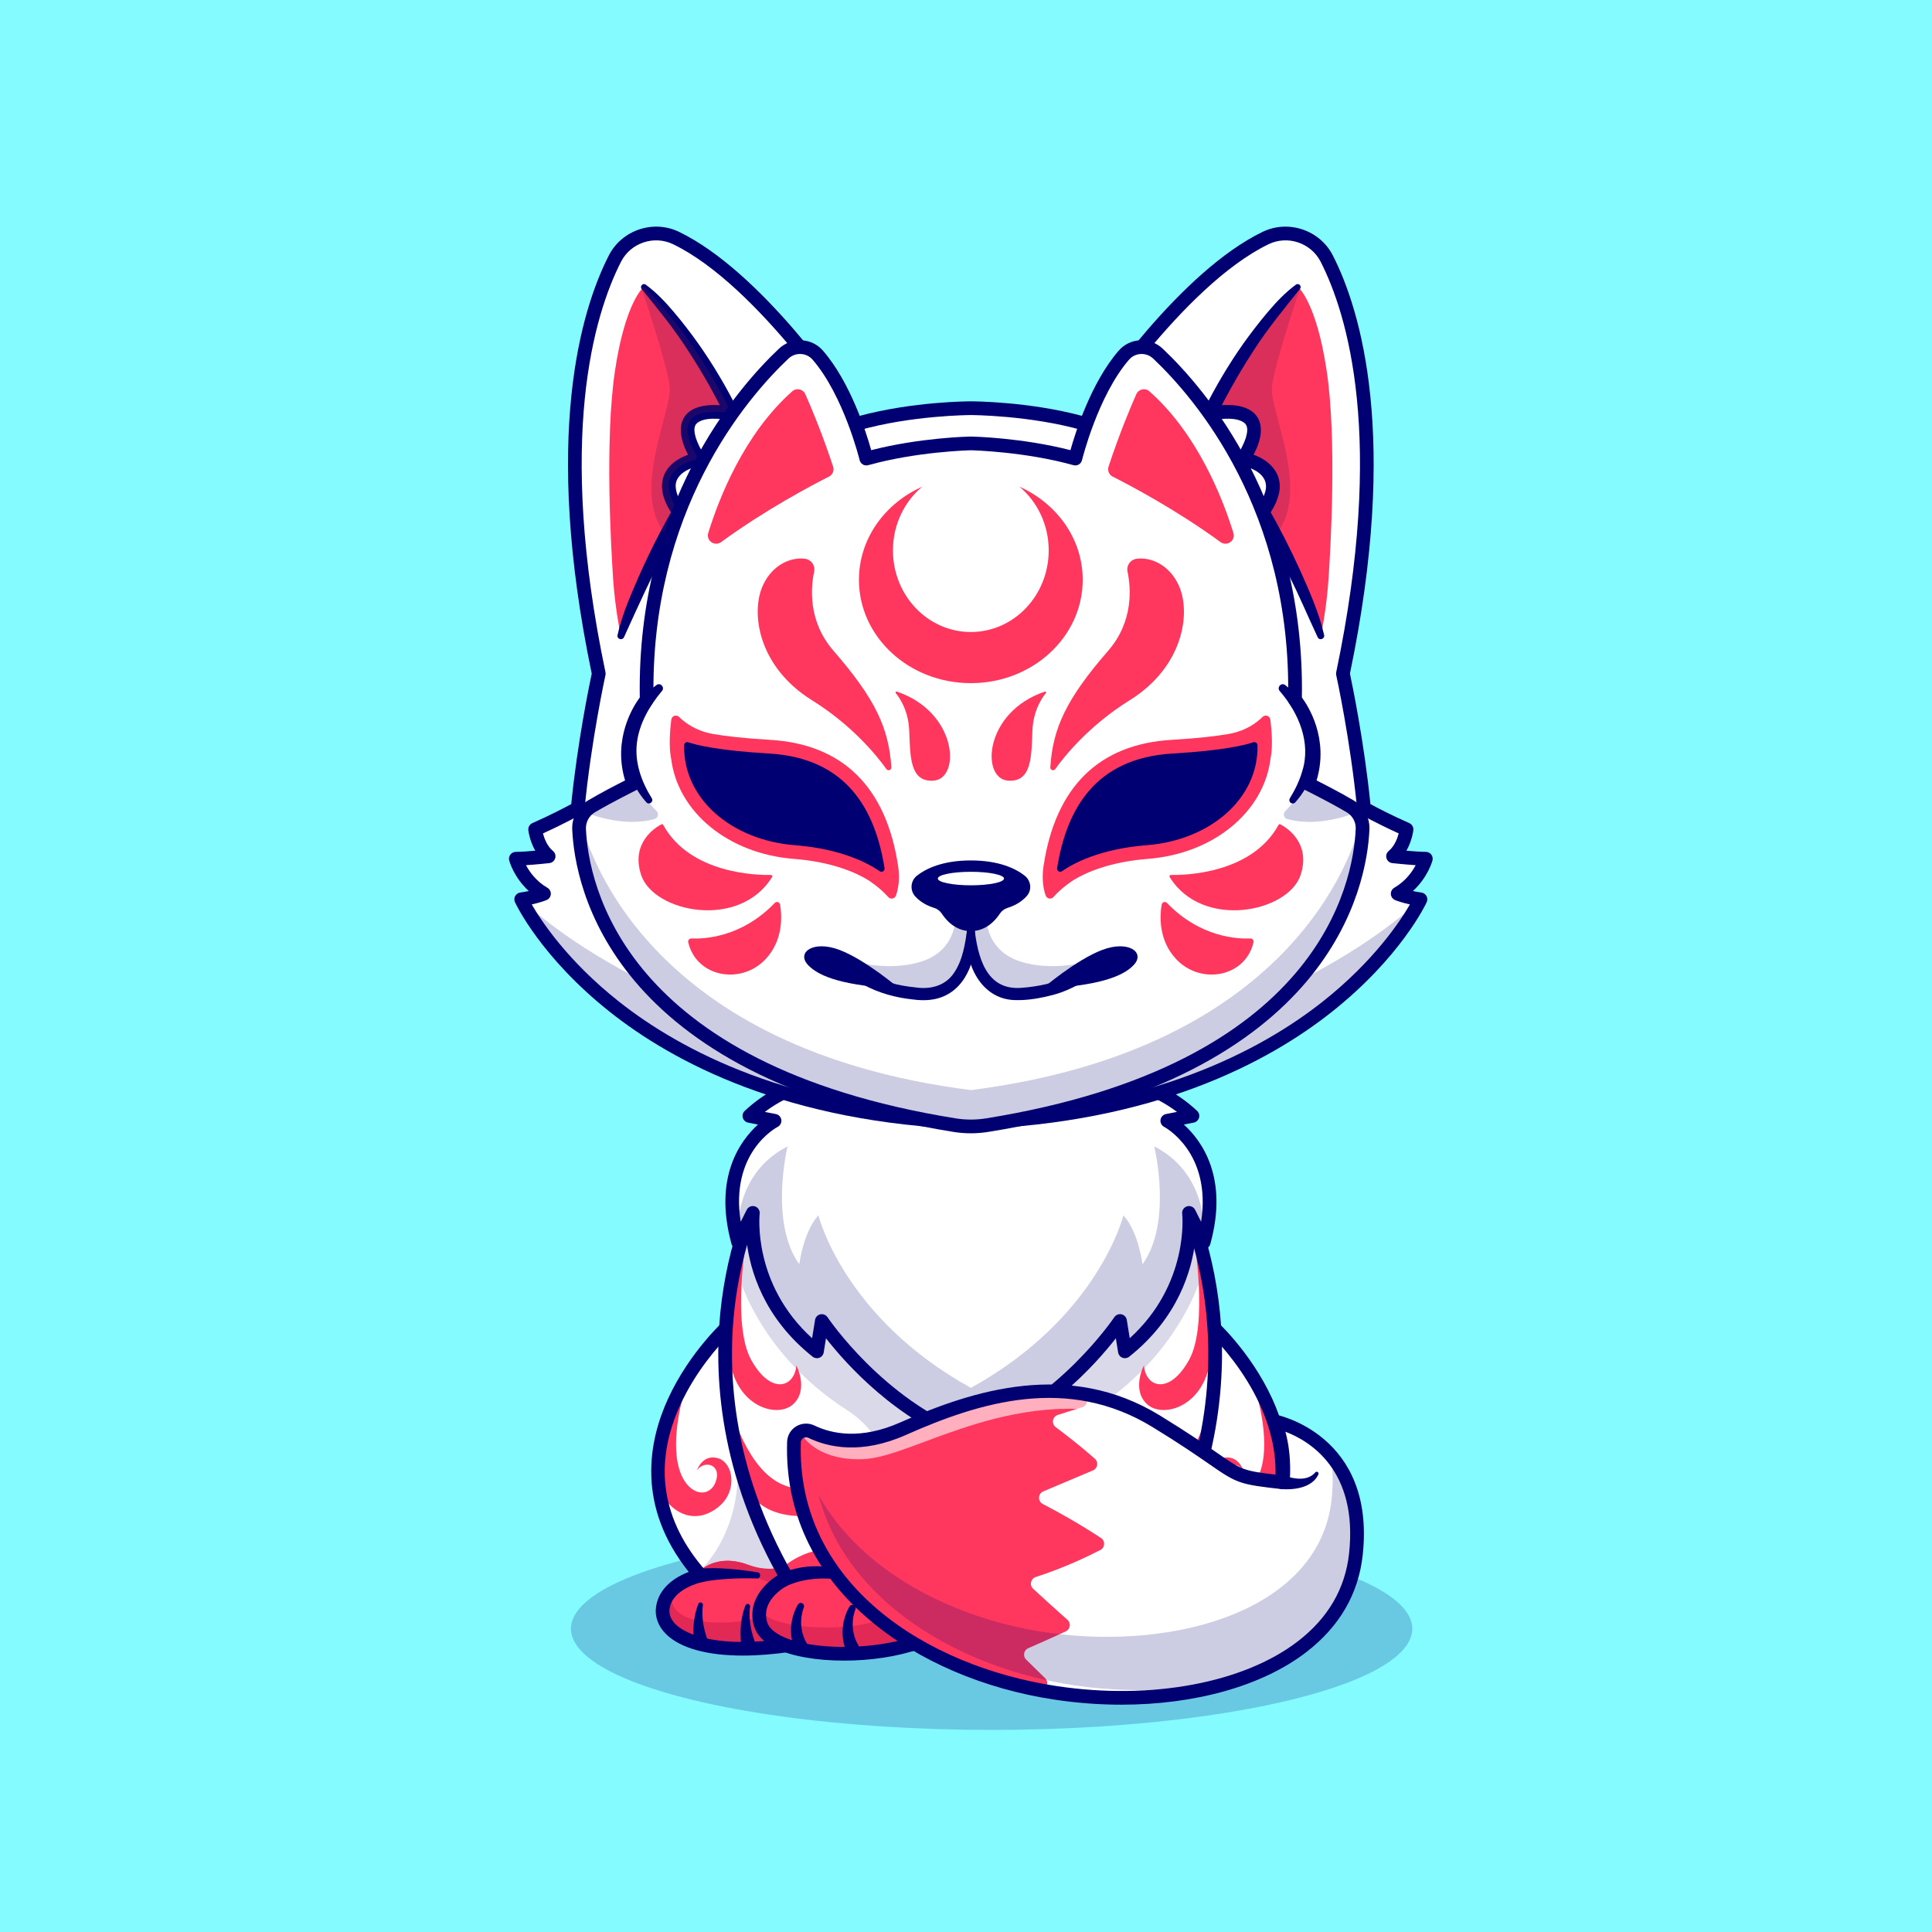 <?xml version="1.0" encoding="utf-8"?>
<!-- Generator: Adobe Illustrator 27.5.0, SVG Export Plug-In . SVG Version: 6.00 Build 0)  -->
<svg version="1.1" id="Layer_1" xmlns="http://www.w3.org/2000/svg" xmlns:xlink="http://www.w3.org/1999/xlink" x="0px" y="0px"
	 viewBox="0 0 4000 4000" style="enable-background:new 0 0 4000 4000;" xml:space="preserve">
<g>
	<g>
		<rect style="fill:#83FBFF;" width="4000" height="4000"/>
	</g>
	<g style="opacity:0.2;">
		<ellipse style="fill:#000072;" cx="2053.07" cy="3372.087" rx="870.978" ry="209.507"/>
	</g>
	<g>
		<g>
			<g>
				<g>
					<path style="fill:#FFFFFF;" d="M1636.963,3405.565c-189.605,28.222-271.83-23.112-264.732-76.205
						c2.215-16.411,10.505-29.188,20.954-38.898c0.057-0.057,0.057-0.114,0.057-0.114c23.339-21.749,57.239-28.677,57.239-28.677
						c-1.817-2.044-3.578-4.145-5.338-6.189c-48.04-56.785-71.89-113.286-79.726-167.005
						c-11.016-74.502,8.745-143.552,37.137-200.28c45.144-90.231,112.15-149.174,112.15-149.174
						c26.064,50.198,55.252,108.062,83.19,168.254c52.526,113.4,100.509,235.26,114.99,330.261
						C1726.739,3328.451,1709.874,3394.719,1636.963,3405.565z"/>
				</g>
				<g>
					<path style="fill:#FF365D;" d="M1636.981,3405.545c-189.656,28.242-271.875-23.08-264.722-76.172
						c0.295-2.064,0.663-3.982,1.106-5.899c0-0.147,0-0.221,0.074-0.295c0.369-1.549,0.737-3.023,1.253-4.425
						c0.148-0.59,0.369-1.179,0.59-1.77c0.516-1.622,1.18-3.097,1.844-4.572c0.59-1.475,1.327-2.876,2.138-4.203
						c1.917-3.687,4.277-7.079,6.931-10.25c0.738-0.958,1.549-1.917,2.36-2.802c0.516-0.59,1.106-1.18,1.622-1.77
						c0.959-0.958,1.917-1.917,2.949-2.876c0.074-0.074,0.074-0.074,0.074-0.074c23.302-21.827,57.295-28.758,57.295-28.758
						c-1.844-2.064-3.613-4.129-5.383-6.194c0,0,0.073-0.074,0.221-0.221c0.59-0.59,2.286-2.433,5.236-4.793
						c0.221-0.221,0.442-0.442,0.663-0.59c12.904-10.25,46.013-29.422,96.893-10.471c66.955,24.997,95.344-12.683,141.21-8.038
						c8.48,0.811,16.37,3.023,23.523,6.194C1726.721,3328.415,1709.909,3394.706,1636.981,3405.545z"/>
				</g>
				<g style="opacity:0.15;">
					<path style="fill:#000072;" d="M1712.859,3237.569c-7.153-3.171-15.043-5.383-23.523-6.194
						c-45.866-4.646-74.255,33.035-141.21,8.038c-50.88-18.951-83.989,0.221-96.893,10.471
						c25.071-24.924,115.844-132.066,57.369-332.267c0,0,37.68-5.162,89.298-10.324
						C1650.401,3020.703,1698.406,3142.519,1712.859,3237.569z"/>
				</g>
				<g>
					<path style="fill:#E22955;" d="M1636.981,3405.545c-189.656,28.242-271.875-23.08-264.722-76.172
						c0.295-2.064,0.663-3.982,1.106-5.899c0-0.147,0-0.221,0.074-0.295c0.369-1.549,0.737-3.023,1.253-4.425
						c0.148-0.59,0.369-1.179,0.59-1.77c0.516-1.622,1.18-3.097,1.844-4.572c0.59-1.475,1.327-2.876,2.138-4.203
						c1.917-3.687,4.277-7.079,6.931-10.25c0.738-0.958,1.549-1.917,2.36-2.802c0.516-0.59,1.106-1.18,1.622-1.77
						c0.959-0.958,1.917-1.917,2.949-2.876c-1.474,3.687-26.398,66.217,93.501,68.945c123.439,2.802,215.613-72.485,39.451-100.653
						l-80.965-3.318c0,0,0.073-0.074,0.221-0.221c0.664-0.516,2.507-2.064,5.236-4.793c0.221-0.221,0.442-0.442,0.663-0.59
						c12.904-10.25,46.013-29.422,96.893-10.471c66.955,24.997,95.344-12.683,141.21-8.038c8.48,0.811,16.37,3.023,23.523,6.194
						C1726.721,3328.415,1709.909,3394.706,1636.981,3405.545z"/>
				</g>
				<g>
					<path style="fill:#FF365D;" d="M1493.028,3115.016c-33.25,31.891-87.062,39.934-127.619-27.076
						c-10.989-74.317,8.723-143.196,37.045-199.784c5.268-7.024,10.932-12.405,16.88-15.068c0,0-29.625,88.931-16.143,155.998
						c13.425,67.123,64.008,76.187,78.169,39.877c14.161-36.309-22.035-47.354-38.405-24.98
						c0.623-1.813,12.348-33.703,43.163-25.037C1517.725,3027.897,1526.505,3082.843,1493.028,3115.016z"/>
				</g>
				<g>
					<path style="fill:#000072;" d="M1448.09,3247.705c40.47-3.011,80.589,1.312,120.435,7.611c7.789,1.328,6.708,12.924-1.2,12.762
						c-19.424-0.593-38.879-0.481-58.238,0.654c-18.694,1.213-38.115,2.975-56.245,6.969
						C1433.172,3279.628,1428.172,3250.517,1448.09,3247.705L1448.09,3247.705z"/>
				</g>
				<g>
					<path style="fill:#000072;" d="M1455.209,3323.792c-2.31,17.38-0.288,35.935,4.003,52.946
						c1.417,5.764,3.257,11.405,5.188,16.956c2.593,7.466-1.357,15.62-8.823,18.213c-8.623,3.131-18.233-3.114-18.947-12.231
						c-2.472-26.683-0.788-53.821,9.151-78.974C1448.183,3315.128,1456.538,3317.91,1455.209,3323.792L1455.209,3323.792z"/>
				</g>
				<g>
					<path style="fill:#000072;" d="M1552.867,3326.828c-2.309,17.38-0.289,35.935,4.003,52.945
						c1.417,5.765,3.257,11.406,5.187,16.957c2.593,7.466-1.357,15.62-8.822,18.213c-8.625,3.132-18.232-3.114-18.948-12.231
						c-2.472-26.683-0.787-53.821,9.151-78.973C1545.842,3318.164,1554.197,3320.946,1552.867,3326.828L1552.867,3326.828z"/>
				</g>
				<g>
					<path style="fill:#000072;" d="M1538.099,3427.692c-73.55,0-129.392-15.186-159.016-44.368
						c-16.172-15.93-23.601-35.771-20.923-55.869c5.632-42.234,43.093-63.479,67.761-73.013
						c-108.332-135.954-83.786-269.287-42.742-358.674c45.632-99.373,119.06-164.663,122.163-167.393
						c3.274-2.881,7.7-4.094,11.985-3.298c4.289,0.803,7.974,3.533,9.988,7.402c174.101,334.68,235.879,542.166,188.862,634.316
						c-15.156,29.707-41.099,47.483-77.107,52.837C1602.733,3425.033,1568.863,3427.692,1538.099,3427.692z M1510.865,2762.463
						c-22.886,23.186-70.435,76.301-102.236,145.923c-56.604,123.926-38.928,239.646,52.539,343.95
						c3.335,3.804,4.394,9.097,2.778,13.892c-1.614,4.795-5.659,8.369-10.618,9.38c-0.586,0.122-61.377,13.247-67.024,55.601
						c-1.516,11.365,2.759,22.092,12.703,31.89c13.145,12.944,68.989,53.264,235.889,28.45c26.78-3.98,45.095-16.296,55.991-37.654
						C1732.098,3273.119,1671.527,3074.164,1510.865,2762.463z"/>
				</g>
			</g>
			<g>
				<g>
					<path style="fill:#FFFFFF;" d="M2380.163,3405.565c189.605,28.222,271.83-23.112,264.732-76.205
						c-2.215-16.411-10.506-29.188-20.954-38.898c-0.057-0.057-0.057-0.114-0.057-0.114c-23.339-21.749-57.24-28.677-57.24-28.677
						c1.817-2.044,3.578-4.145,5.338-6.189c48.04-56.785,71.889-113.286,79.726-167.005c11.016-74.502-8.745-143.552-37.137-200.28
						c-45.144-90.231-112.15-149.174-112.15-149.174c-26.064,50.198-55.251,108.062-83.19,168.254
						c-52.526,113.4-100.509,235.26-114.99,330.261C2290.386,3328.451,2307.252,3394.719,2380.163,3405.565z"/>
				</g>
				<g>
					<path style="fill:#FF365D;" d="M2380.145,3405.545c189.656,28.242,271.875-23.08,264.722-76.172
						c-0.295-2.064-0.663-3.982-1.106-5.899c0-0.147,0-0.221-0.074-0.295c-0.369-1.549-0.737-3.023-1.254-4.425
						c-0.147-0.59-0.369-1.179-0.59-1.77c-0.516-1.622-1.18-3.097-1.844-4.572c-0.59-1.475-1.327-2.876-2.138-4.203
						c-1.917-3.687-4.277-7.079-6.932-10.25c-0.738-0.958-1.549-1.917-2.36-2.802c-0.516-0.59-1.106-1.18-1.623-1.77
						c-0.958-0.958-1.917-1.917-2.949-2.876c-0.074-0.074-0.074-0.074-0.074-0.074c-23.302-21.827-57.295-28.758-57.295-28.758
						c1.844-2.064,3.613-4.129,5.383-6.194c0,0-0.073-0.074-0.221-0.221c-0.59-0.59-2.286-2.433-5.236-4.793
						c-0.221-0.221-0.442-0.442-0.663-0.59c-12.904-10.25-46.013-29.422-96.893-10.471c-66.955,24.997-95.344-12.683-141.21-8.038
						c-8.48,0.811-16.37,3.023-23.523,6.194C2290.405,3328.415,2307.217,3394.706,2380.145,3405.545z"/>
				</g>
				<g style="opacity:0.15;">
					<path style="fill:#000072;" d="M2304.267,3237.569c7.153-3.171,15.043-5.383,23.523-6.194
						c45.866-4.646,74.255,33.035,141.21,8.038c50.88-18.951,83.989,0.221,96.893,10.471
						c-25.071-24.924-115.844-132.066-57.369-332.267c0,0-37.68-5.162-89.297-10.324
						C2366.724,3020.703,2318.72,3142.519,2304.267,3237.569z"/>
				</g>
				<g>
					<path style="fill:#E22955;" d="M2380.145,3405.545c189.656,28.242,271.875-23.08,264.722-76.172
						c-0.295-2.064-0.663-3.982-1.106-5.899c0-0.147,0-0.221-0.074-0.295c-0.369-1.549-0.737-3.023-1.254-4.425
						c-0.147-0.59-0.369-1.179-0.59-1.77c-0.516-1.622-1.18-3.097-1.844-4.572c-0.59-1.475-1.327-2.876-2.138-4.203
						c-1.917-3.687-4.277-7.079-6.932-10.25c-0.738-0.958-1.549-1.917-2.36-2.802c-0.516-0.59-1.106-1.18-1.623-1.77
						c-0.958-0.958-1.917-1.917-2.949-2.876c1.474,3.687,26.398,66.217-93.501,68.945c-123.439,2.802-215.613-72.485-39.45-100.653
						l80.965-3.318c0,0-0.073-0.074-0.221-0.221c-0.664-0.516-2.507-2.064-5.236-4.793c-0.221-0.221-0.442-0.442-0.663-0.59
						c-12.904-10.25-46.013-29.422-96.893-10.471c-66.955,24.997-95.344-12.683-141.21-8.038c-8.48,0.811-16.37,3.023-23.523,6.194
						C2290.405,3328.415,2307.217,3394.706,2380.145,3405.545z"/>
				</g>
				<g>
					<path style="fill:#FF365D;" d="M2524.097,3115.016c33.25,31.891,87.062,39.934,127.619-27.076
						c10.989-74.317-8.723-143.196-37.045-199.784c-5.268-7.024-10.932-12.405-16.88-15.068c0,0,29.625,88.931,16.143,155.998
						c-13.425,67.123-64.008,76.187-78.169,39.877c-14.161-36.309,22.034-47.354,38.404-24.98
						c-0.623-1.813-12.348-33.703-43.163-25.037C2499.4,3027.897,2490.62,3082.843,2524.097,3115.016z"/>
				</g>
				<g>
					<path style="fill:#000072;" d="M2564.226,3275.687c-37.308-7.671-76.267-8.569-114.35-7.612
						c-7.941,0.242-9.121-11.434-1.275-12.758c39.849-6.3,79.961-10.622,120.435-7.612
						C2588.943,3250.506,2583.977,3279.686,2564.226,3275.687L2564.226,3275.687z"/>
				</g>
				<g>
					<path style="fill:#000072;" d="M2571.345,3320.702c9.939,25.15,11.624,52.292,9.152,78.974
						c-0.711,7.871-7.668,13.676-15.539,12.965c-7.871-0.711-13.676-7.668-12.965-15.539c7.356-23.431,13.494-48.601,9.924-73.311
						C2560.597,3317.881,2568.977,3315.146,2571.345,3320.702L2571.345,3320.702z"/>
				</g>
				<g>
					<path style="fill:#000072;" d="M2473.687,3323.739c9.938,25.15,11.624,52.292,9.151,78.973
						c-0.71,7.871-7.667,13.676-15.538,12.965c-7.871-0.711-13.676-7.668-12.965-15.539c7.356-23.43,13.494-48.6,9.924-73.31
						C2462.937,3320.917,2471.318,3318.182,2473.687,3323.739L2473.687,3323.739z"/>
				</g>
				<g>
					<path style="fill:#000072;" d="M2479.027,3427.692c-30.771,0-64.626-2.656-100.972-8.059
						c-36.008-5.354-61.951-23.13-77.107-52.837c-47.017-92.151,14.761-299.636,188.862-634.316c2.014-3.87,5.698-6.599,9.988-7.402
						c4.297-0.796,8.714,0.417,11.985,3.298c3.103,2.729,76.531,68.02,122.163,167.393c41.045,89.387,65.591,222.72-42.742,358.674
						c24.668,9.534,62.129,30.779,67.761,73.01c2.678,20.1-4.751,39.941-20.923,55.872
						C2608.421,3412.504,2552.569,3427.692,2479.027,3427.692z M2506.26,2762.463c-160.661,311.702-221.233,510.657-180.022,591.431
						c10.896,21.357,29.211,33.674,55.991,37.654c166.895,24.819,222.747-15.503,235.889-28.45
						c9.944-9.797,14.219-20.525,12.703-31.892c-5.647-42.351-66.438-55.476-67.053-55.605c-4.944-1.028-8.982-4.607-10.583-9.397
						c-1.604-4.788-0.557-10.071,2.773-13.867c91.467-104.304,109.143-220.024,52.539-343.95
						C2576.695,2838.764,2529.146,2785.649,2506.26,2762.463z"/>
				</g>
			</g>
			<g>
				<g>
					<path style="fill:#FFFFFF;" d="M2442.513,3362.238c-20.272,69.448-215.555,77.909-326.911,37.421c0,0-55.195,8.12-107.039,8.12
						h-0.17c-51.788,0-106.869-8.12-106.869-8.12c-111.355,40.488-306.639,32.026-326.911-37.421
						c-3.35-11.471-3.521-21.976-1.59-31.459c8.234-41.453,56.274-63.713,56.274-63.713
						c-151.388-264.334-140.883-501.07-107.323-649.846c22.998-101.815,56.728-162.405,56.728-162.405l226.969-15.673
						l202.722-14.026h0.341l429.748,29.698c0,0,204.426,367.001-50.595,812.251
						C2387.886,3267.066,2460.4,3300.683,2442.513,3362.238z"/>
				</g>
				<g>
					<path style="fill:#FF365D;" d="M1894.551,3402.08c-17.329,10.029-41.884,16.444-76.025,17.107c-0.074,0-0.147,0-0.147,0
						c-164.216,3.097-249.827-16.518-243.043-77.868c0.221-1.696,0.369-3.392,0.664-5.014c8.627-57.148,53.313-69.24,53.313-69.24
						l-11.356-20.278c0,0,59.213-52.576,116.582-34.362c49.847,15.854,80.817,25.145,113.336,19.025
						c4.867-0.885,9.807-2.138,14.821-3.761c38.492-12.536,57.664,3.982,59.212,27.8
						C1923.161,3274.438,1960.621,3364.031,1894.551,3402.08z"/>
				</g>
				<g>
					<path style="fill:#FF365D;" d="M2198.649,3419.187h-0.295c-33.699-0.664-57.958-7.005-75.214-16.813
						c-66.807-37.828-29.126-127.937-27.873-146.888c1.548-23.818,20.72-40.335,59.138-27.8c4.867,1.549,9.66,2.802,14.379,3.687
						c32.74,6.268,63.784-3.023,113.853-18.951c57.295-18.213,116.581,34.362,116.581,34.362l-11.356,20.278
						c0,0,44.391,12.093,53.239,68.798c0.295,1.77,0.516,3.614,0.738,5.457C2448.55,3402.669,2362.866,3422.284,2198.649,3419.187z"
						/>
				</g>
				<g style="opacity:0.15;">
					<path style="fill:#000072;" d="M2494.784,2617.204c-0.885,4.35-38.344,178.448-232.425,302.698
						c-45.57,29.201-77.942,75.582-89.15,128.6c-3.687,17.845-6.489,37.754-7.374,59.655c-2.065,50.069-8.186,94.902,2.949,123.218
						c-4.719-0.885-9.512-2.138-14.379-3.687c-38.418-12.536-57.59,3.982-59.138,27.8c-1.253,18.951-38.934,109.06,27.873,146.888
						c-2.655-0.885-5.309-1.77-7.89-2.728c0,0-55.083,8.111-106.847,8.111c-51.764,0-106.847-8.111-106.847-8.111
						c-2.286,0.811-4.646,1.622-7.005,2.433c66.07-38.049,28.611-127.642,27.357-146.593c-1.549-23.818-20.721-40.335-59.212-27.8
						c-5.014,1.622-9.955,2.876-14.821,3.761c11.282-28.316,5.088-73.223,3.023-123.292c-0.811-20.057-3.171-38.565-6.415-55.23
						c-10.84-54.714-43.211-102.939-90.182-133.025c-194.007-124.25-231.466-298.347-232.351-302.698
						c23.006-101.833,56.779-162.373,56.779-162.373l226.968-15.707c0.664,1.844,1.401,3.613,2.065,5.457
						c70.863,183.388,330.35,183.388,401.286,0c0.664-1.844,1.401-3.613,2.064-5.457l226.968,15.707
						C2438.079,2454.831,2471.778,2515.371,2494.784,2617.204z"/>
				</g>
				<g>
					<path style="fill:#E22955;" d="M1921.908,3255.487c1.253,18.951,38.713,108.543-27.357,146.593
						c-22.859,7.669-48.962,13.421-76.025,17.107c-0.074,0-0.147,0-0.147,0c-105.889,14.232-228.001-2.876-243.78-56.927
						c-3.318-11.503-3.54-21.974-1.549-31.487c0.663,1.917,1.622,3.761,2.95,5.531c32.445,45.939,260.298,44.907,270.842-6.932
						c8.259-40.335-43.948-59.949-78.163-68.429c47.709,6.71,69.757-5.457,79.196-29.495c4.867-0.885,9.807-2.138,14.821-3.761
						C1901.187,3215.152,1920.359,3231.669,1921.908,3255.487z"/>
				</g>
				<g>
					<path style="fill:#E22955;" d="M2442.209,3362.261c-15.78,54.051-137.744,71.158-243.559,56.927h-0.295
						c-26.767-3.614-52.502-9.217-75.214-16.813c-66.807-37.828-29.126-127.937-27.873-146.888
						c1.548-23.818,20.72-40.335,59.138-27.8c4.867,1.549,9.66,2.802,14.379,3.687c9.513,24.113,31.487,36.279,79.269,29.569
						c-34.141,8.48-86.422,28.094-78.089,68.429c10.619,51.986,239.798,52.871,271.137,6.489c1.18-1.622,2.065-3.318,2.655-5.088
						C2445.674,3340.287,2445.527,3350.758,2442.209,3362.261z"/>
				</g>
				<g>
					<path style="fill:#FF365D;" d="M1514.342,2919.261c0,0,32.586,122.742,105.232,154.037
						c72.646,31.294,112.017-20.19,86.779-57.542c-25.238-37.351-59.561-10.095-48.961,20.19c0,0-24.733-33.313,4.543-57.542
						s87.322,3.533,95.902,56.532c8.581,52.999-19.685,110.036-112.054,103.474c-92.369-6.562-105.234-73.269-105.234-73.269
						S1507.069,2957.534,1514.342,2919.261z"/>
				</g>
				<g>
					<path style="fill:#FF365D;" d="M1545.842,2559.462c0,0-31.294,181.71,9.086,255.404c40.38,73.694,89.846,58.551,93.884,12.114
						c0,0,26.247,50.139-6.73,80.424c-33.754,30.998-128.543,4.038-133.254-114.41
						C1504.116,2674.546,1526.325,2626.09,1545.842,2559.462z"/>
				</g>
				<g>
					<path style="fill:#FF365D;" d="M2502.784,2919.261c0,0-32.586,122.742-105.232,154.037
						c-72.646,31.294-112.017-20.19-86.779-57.542c25.238-37.351,59.561-10.095,48.961,20.19c0,0,24.733-33.313-4.543-57.542
						s-87.322,3.533-95.903,56.532s19.685,110.036,112.055,103.474c92.369-6.562,105.234-73.269,105.234-73.269
						S2510.057,2957.534,2502.784,2919.261z"/>
				</g>
				<g>
					<path style="fill:#FF365D;" d="M2471.283,2559.462c0,0,31.294,181.71-9.085,255.404s-89.846,58.551-93.884,12.114
						c0,0-26.247,50.139,6.73,80.424c33.754,30.998,128.543,4.038,133.254-114.41
						C2513.01,2674.546,2490.801,2626.09,2471.283,2559.462z"/>
				</g>
				<g>
					<path style="fill:#000072;" d="M1881.483,3391.345c32.262-16.772,30.998-59.389,29.551-91.337
						c-1.461-39.497-4.469-79.344-7.32-119.106c-5.382-79.687-14.254-159.104-18.083-238.941c-0.175-3.766,2.735-6.961,6.501-7.136
						c3.477-0.162,6.469,2.322,7.045,5.666c6.766,39.505,11.594,79.199,16.028,118.952c8.823,79.787,17.828,159.059,22.686,239.39
						c1.106,21.299,2.484,42.634-3.103,63.792c-5.87,23.069-21.063,46.519-44.351,55.664
						C1872.519,3423.711,1863.857,3397.73,1881.483,3391.345L1881.483,3391.345z"/>
				</g>
				<g>
					<path style="fill:#000072;" d="M2126.704,3418.289c-23.286-9.137-38.482-32.6-44.351-55.664
						c-5.586-21.156-4.208-42.494-3.102-63.792c4.858-80.329,13.863-159.604,22.685-239.39
						c4.434-39.752,9.262-79.447,16.029-118.952c0.636-3.715,4.164-6.212,7.879-5.575c3.431,0.587,5.82,3.656,5.666,7.045
						c-1.778,39.963-5.109,79.777-8.556,119.561c-6.841,89-16.119,178.485-17.281,267.583c0.225,23.703,7.77,51.285,29.986,62.24
						C2153.24,3397.626,2144.646,3423.772,2126.704,3418.289L2126.704,3418.289z"/>
				</g>
				<g>
					<path style="fill:#000072;" d="M1613.159,3259.757c58.418-28.498,130.05-18.952,185.434,12.104
						c7.692,4.333,14.958,9.499,22.268,14.418c2.132,1.502,2.645,4.448,1.143,6.58c-1.333,1.899-3.778,2.48-5.807,1.6
						c-30.888-12.436-63.054-23.082-96.329-25.869c-24.334-1.486-48.512,0.484-71.69,7.537c-7.505,2.32-14.819,5.092-21.734,8.684
						C1609.925,3292.669,1597.371,3269.063,1613.159,3259.757L1613.159,3259.757z"/>
				</g>
				<g>
					<path style="fill:#000072;" d="M1664.12,3328.588c-9.068,23.943-6.838,52.643,6.76,74.459
						c10.133,18.128-17.436,31.639-25.511,12.465c-9.044-22.72-10.278-48.471-2.879-71.693c2.398-7.63,5.272-14.542,9.639-21.841
						c1.937-3.238,6.132-4.292,9.37-2.355C1664.647,3321.492,1665.627,3325.414,1664.12,3328.588L1664.12,3328.588z"/>
				</g>
				<g>
					<path style="fill:#000072;" d="M1770.887,3332.636c-9.067,23.942-6.838,52.644,6.761,74.459
						c10.133,18.128-17.437,31.639-25.511,12.465c-9.044-22.719-10.279-48.471-2.879-71.693c2.398-7.63,5.272-14.542,9.639-21.841
						c1.937-3.238,6.132-4.292,9.37-2.355C1771.414,3325.54,1772.395,3329.463,1770.887,3332.636L1770.887,3332.636z"/>
				</g>
				<g>
					<path style="fill:#000072;" d="M2389.876,3284.396c-45.657-22.039-99.533-19.54-147.19-5.043
						c-3.955,1.34-13.887,4.625-17.947,5.918c-7.97,3.052-15.928,6.347-24.129,9.309c-2.452,0.889-5.16-0.378-6.05-2.83
						c-0.742-2.047,0.023-4.275,1.722-5.471c7.308-4.92,14.577-10.085,22.267-14.418c23.385-13.278,49.479-22.244,75.991-26.521
						c22.451-3.398,46.015-3.399,68.571,0.862c14.161,2.69,27.984,6.793,40.872,13.555
						C2420.209,3269.444,2406.496,3293.44,2389.876,3284.396L2389.876,3284.396z"/>
				</g>
				<g>
					<path style="fill:#000072;" d="M2365.012,3321.978c12.346,21.092,16.928,45.519,13.237,69.626
						c-2.658,13.063-5.782,38.378-24.788,32.375c-7.395-2.719-11.185-10.917-8.466-18.311c3.122-6.482,7.141-12.566,9.17-19.623
						c6.292-18.139,5.552-39.579-1.143-57.457C2349.305,3320.736,2360.455,3314.606,2365.012,3321.978L2365.012,3321.978z"/>
				</g>
				<g>
					<path style="fill:#000072;" d="M2258.245,3326.026c12.347,21.091,16.928,45.519,13.237,69.625
						c-2.658,13.063-5.781,38.378-24.788,32.375c-7.394-2.719-11.185-10.916-8.467-18.31c3.122-6.482,7.141-12.566,9.17-19.624
						c6.292-18.138,5.552-39.579-1.143-57.456C2242.538,3324.785,2253.688,3318.654,2258.245,3326.026L2258.245,3326.026z"/>
				</g>
				<g>
					<path style="fill:#000072;" d="M1747.432,3438.146c-55.938,0.002-108.777-8.682-142.935-26.001
						c-23.44-11.887-38.074-27.349-43.494-45.955c-14.465-49.67,20.4-86.626,48.875-104.604
						c-126.863-228.484-133.113-435.251-115.608-569.463c19.358-148.408,69.868-240.4,72.009-244.243
						c2.336-4.197,6.633-6.924,11.423-7.256l429.709-29.685c0.391-0.024,0.779-0.037,1.16-0.034c0.373-0.002,0.764,0.01,1.157,0.034
						l429.709,29.685c4.79,0.332,9.087,3.062,11.423,7.256c2.141,3.843,52.651,95.835,72.009,244.243
						c17.505,134.211,11.255,340.979-115.608,569.463c28.474,17.979,63.34,54.934,48.875,104.604
						c-5.42,18.606-20.054,34.067-43.499,45.955c-66.873,33.911-205.374,34.707-298.496,2.063
						c-13.184,1.799-60.242,7.751-105.574,7.751c-45.329,0-92.39-5.952-105.574-7.751
						C1857.435,3430.182,1801.014,3438.146,1747.432,3438.146z M1587.633,2468.398c-11.665,23.515-49.746,107.397-65.376,228.686
						c-17.014,132.046-10.122,336.902,119.346,562.954c1.978,3.452,2.414,7.576,1.206,11.367c-1.208,3.789-3.95,6.899-7.561,8.572
						c-2.478,1.162-61.231,29.351-46.982,78.274c3.135,10.764,12.917,20.378,29.075,28.572
						c60.754,30.806,193.887,30.569,279.321-0.5c2.209-0.803,4.58-1.047,6.909-0.703c0.542,0.078,54.863,7.947,105,7.947
						c50.139,0,104.458-7.869,105-7.947c2.324-0.344,4.7-0.1,6.909,0.703c85.435,31.067,218.569,31.306,279.321,0.5
						c16.16-8.193,25.942-17.808,29.077-28.572c14.248-48.923-44.504-77.112-47.014-78.289c-3.591-1.685-6.328-4.802-7.524-8.584
						c-1.196-3.782-0.769-7.898,1.201-11.341c129.773-226.589,136.438-431.906,119.177-564.243
						c-15.769-120.903-53.567-204.011-65.198-227.395l-420.947-29.08L1587.633,2468.398z"/>
				</g>
			</g>
		</g>
		<g>
			<g>
				<path style="fill:#FFFFFF;" d="M2492.092,2571.966l-30.405-60.752c0,0,20.232,165.092-132.699,286.595l-10.116-62.797
					c0,0-117.752,177.595-308.702,246.473c-190.95-68.878-308.703-246.473-308.703-246.473l-10.116,62.797
					c-152.93-121.503-132.699-286.595-132.699-286.595l-30.348,60.752c0,0,0-0.114-0.057-0.341
					c-51.431-186.063,75.357-251.19,75.357-251.19l-52-10.116c163.387-152.59,458.564-67.514,458.564-67.514
					s295.177-85.075,458.621,67.514l-52,10.116C2416.792,2320.435,2543.694,2385.619,2492.092,2571.966z"/>
			</g>
			<g style="opacity:0.2;">
				<path style="fill:#000072;" d="M2389.741,2373.458c0,0,38.474,156.965-24.267,244.086c0,0-8.127-66.833-39.554-101.272
					c0,0-51.886,211.352-315.75,357.179c-263.864-145.827-315.75-357.179-315.75-357.179
					c-31.427,34.439-39.554,101.272-39.554,101.272c-62.741-87.121-24.267-244.086-24.267-244.086
					c-117.014,59.956-103.261,190.609-102.352,198.167c0.057,0.227,0.057,0.341,0.057,0.341l30.348-60.752
					c0,0-20.232,165.092,132.699,286.595l10.116-62.797c0,0,117.752,177.595,308.703,246.473
					c190.95-68.878,308.703-246.473,308.703-246.473l10.116,62.797c152.93-121.503,132.699-286.595,132.699-286.595l30.348,60.752
					c0,0,0-0.114,0.057-0.341C2493.002,2564.067,2506.755,2433.414,2389.741,2373.458z"/>
			</g>
			<g>
				<path style="fill:#000072;" d="M2010.179,2995.683c-1.631,0-3.262-0.281-4.819-0.842
					c-149.165-53.796-253.291-170.342-295.252-224.055l-4.726,29.297c-0.803,4.98-4.187,9.163-8.892,10.984
					s-10.027,1.013-13.975-2.124c-101.257-80.471-129.675-178.462-136.838-239.985l-4.678,9.358
					c-2.629,5.256-8.242,8.352-14.079,7.786c-5.852-0.566-10.75-4.68-12.319-10.347c-38.201-137.82,17.942-214.229,54.758-247.5
					l-20.488-3.992c-5.239-1.021-9.468-4.895-10.94-10.027c-1.472-5.132,0.059-10.657,3.96-14.302
					c158.96-148.447,430.786-81.983,468.288-71.883c37.505-10.102,309.329-76.567,468.289,71.883
					c3.901,3.645,5.432,9.17,3.96,14.302s-5.701,9.006-10.94,10.027l-20.491,3.992c36.816,33.271,92.961,109.68,54.761,247.5
					c-1.57,5.667-6.467,9.78-12.319,10.347c-5.876,0.566-11.45-2.529-14.08-7.786l-4.678-9.358
					c-7.163,61.523-35.581,159.514-136.838,239.985c-3.95,3.137-9.265,3.943-13.975,2.124c-4.705-1.821-8.088-6.003-8.892-10.984
					l-4.727-29.297c-41.96,53.713-146.086,170.259-295.251,224.055C2013.441,2995.402,2011.81,2995.683,2010.179,2995.683z
					 M1701.488,2720.817c4.693,0,9.168,2.334,11.836,6.35c1.145,1.724,115.527,171.533,296.855,239.175
					c181.328-67.642,295.71-237.451,296.855-239.175c3.235-4.871,9.131-7.251,14.844-6.028c5.715,1.238,10.09,5.85,11.02,11.621
					l6.116,37.913c124.141-112.9,108.74-256.274,108.562-257.778c-0.818-6.855,3.413-13.32,10.029-15.3
					c6.614-1.985,13.694,1.067,16.782,7.241l12.385,24.771c22.344-143.838-75.408-195.972-76.482-196.523
					c-5.388-2.764-8.43-8.64-7.581-14.634c0.852-5.996,5.408-10.793,11.35-11.951l22.766-4.434
					c-159.026-119.412-419.973-46.404-422.72-45.618c-2.563,0.737-5.293,0.737-7.856,0c-2.747-0.791-263.699-73.794-422.72,45.618
					l22.764,4.434c5.942,1.157,10.498,5.955,11.35,11.951c0.85,5.993-2.192,11.87-7.578,14.634
					c-4.338,2.268-99.05,53.718-76.514,196.587l12.417-24.834c3.091-6.184,10.195-9.243,16.809-7.249
					c6.621,1.997,10.842,8.469,10,15.334c-0.176,1.479-15.576,144.851,108.565,257.752l6.116-37.913
					c0.93-5.771,5.305-10.383,11.021-11.621C1699.483,2720.925,1700.489,2720.817,1701.488,2720.817z"/>
			</g>
		</g>
		<g>
			<g>
				<path style="fill:#FFFFFF;" d="M2807.191,3218.34c-26.05,236.891-332.902,326.925-612.079,287.959
					c-2.952-0.369-5.83-0.812-8.708-1.255c-269.067-40.293-552.598-216.228-542.488-519.537c0.296-9.077,5.24-16.383,12.177-20.368
					c6.937-4.059,15.867-4.871,24.058-0.959c36.087,17.416,100.882,33.209,189.734-6.273
					c116.305-51.732,267.887-105.974,422.05-60.81c34.094,10.037,68.337,24.87,102.284,45.681c4.28,2.657,8.486,5.166,12.472,7.675
					c172.834,107.228,125.677,104.793,248.994,118.519c0,0,7.97-67.82-16.752-126.195
					C2638.932,2942.778,2833.463,2978.939,2807.191,3218.34z"/>
			</g>
			<g>
				<path style="fill:#000072;" d="M2659.027,3055.154c20.329,7.275,48.435,11.822,64.183-6.737c1.39-1.604,3.817-1.777,5.42-0.387
					c1.327,1.15,1.672,3.013,0.965,4.528c-9.287,20.85-33.938,28.956-55.126,30.413c-7.913,0.564-14.947,0.692-23.124-0.315
					C2629.676,3078.747,2638.443,3047.271,2659.027,3055.154L2659.027,3055.154z"/>
			</g>
			<g>
				<path style="fill:#FF365D;" d="M2206.545,3377.568c-20.163,9.325-51.847,23.818-77.59,34.86
					c-9.496,4.073-11.784,16.466-4.359,23.65c10.459,10.119,24.834,24.119,39.149,38.355c10.176,10.118,1.038,27.209-13.05,24.479
					c-257.83-49.951-516.444-223.492-506.78-513.405c0.591-18.155,19.852-29.15,36.235-21.328
					c36.087,17.416,100.882,33.209,189.734-6.273c102.853-45.749,233.294-93.46,368.711-72.649
					c15.057,2.314,16.603,23.504,2.083,28.115l-50.635,16.078c-11.235,3.568-13.748,18.331-4.285,25.361
					c20.087,14.92,50.693,38.533,81.102,65.375c7.957,7.024,5.773,19.978-4.003,24.109l-102.804,43.448
					c-11.297,4.775-11.888,20.534-0.997,26.174c27.615,14.299,72.57,38.86,120.389,70.26c9.249,6.073,8.583,19.892-1.256,24.951
					c-26.812,13.785-76.316,37.385-133.691,55.857c-10.544,3.395-13.625,16.816-5.499,24.343
					c16.431,15.22,42.31,38.941,71.018,64.314C2217.829,3360.549,2216.009,3373.191,2206.545,3377.568z"/>
			</g>
			<g style="opacity:0.2;">
				<path style="fill:#000072;" d="M2807.191,3218.34c-12.029,109.664-84.351,187.89-186.192,236.375
					c-0.148,0.074-0.369,0.148-0.517,0.221c-112.837,43.098-253.791,54.241-388.25,35.497c-2.952-0.369-5.83-0.812-8.708-1.254
					c-229.585-34.39-469.65-167.521-528.909-394.155c89.074,160.658,282.277,256.448,468.469,284.27
					c2.73,0.443,5.461,0.885,8.265,1.254c267.074,37.268,560.568-48.854,585.512-275.487c3.838-35.128,2.73-65.68-1.918-92.247
					C2790.66,3054.066,2818.187,3118.491,2807.191,3218.34z"/>
			</g>
			<g style="opacity:0.6;">
				<path style="fill:#FFFFFF;" d="M2406.69,2950.454c-9.151-2.583-18.819-5.535-29.15-8.782
					c-270.027-85.532-480.498,74.978-590.088,79.333c-87.303,3.542-121.176-38.597-131.36-55.865
					c6.937-4.059,15.867-4.871,24.058-0.959c36.087,17.416,100.882,33.209,189.734-6.273
					c116.305-51.732,267.887-105.974,422.05-60.81c34.094,10.037,68.337,24.87,102.284,45.681
					C2398.498,2945.435,2402.705,2947.944,2406.69,2950.454z"/>
			</g>
			<g>
				<path style="fill:#000072;" d="M2321.658,3529.36c-44.998,0.002-91.089-3.369-137.361-10.291
					c-147.297-22.024-283.308-80.371-382.976-164.287c-117.034-98.542-176.387-226.396-171.641-369.744
					c0.435-13.127,7.414-25.036,18.674-31.858c11.538-6.987,25.718-7.651,37.932-1.777c35.75,17.205,95.62,30.042,177.815-6.494
					c151.34-67.263,349.202-129.663,537.527-14.207c58.972,36.155,95.115,61.24,119.033,77.842
					c49.089,34.072,53.064,36.829,121.843,44.651c0.767-22.036-0.242-66.074-16.653-104.844c-2.039-4.814-1.267-10.361,2.009-14.436
					c3.276-4.077,8.538-6.023,13.667-5.071c2.075,0.385,207.2,41.416,179.773,291.013c-8.823,80.293-48.079,147.803-116.675,200.652
					C2613.37,3490.817,2473.79,3529.36,2321.658,3529.36z M1668.966,2975.829c-2.744,0-4.868,1.038-5.889,1.655
					c-1.797,1.089-4.836,3.64-4.998,8.496c-9.688,292.603,259.422,464.463,530.422,504.988
					c195.31,29.204,386.44-6.416,498.782-92.969c62.239-47.949,97.825-108.931,105.771-181.248
					c19.126-174.041-82.693-233.94-131.748-252.502c14.492,52.908,8.813,103.875,8.521,106.37
					c-0.908,7.766-7.917,13.315-15.681,12.473c-87.004-9.668-92.6-11.584-149.688-51.206
					c-25.066-17.397-59.397-41.228-117.683-76.961c-176.003-107.903-357.151-52.488-511.13,15.95
					c-92.136,40.945-160.527,25.935-201.677,6.133C1672.166,2976.142,1670.472,2975.829,1668.966,2975.829z"/>
			</g>
		</g>
		<g>
			<g>
				<path style="fill:#FFFFFF;" d="M2893.769,1850.334c0,0,17.731,7.615,47.112,11.65c0,0-202.259,437.537-930.882,461.861
					c-722.939-24.153-927.699-455.041-930.825-461.804c-0.057-0.057-0.057-0.057-0.057-0.057
					c29.381-4.035,47.112-11.65,47.112-11.65c-46.089-26.824-58.251-72.402-58.251-72.402c21.766,0,67.855-5.058,67.855-5.058
					c-23.812-19.777-27.847-55.751-27.847-55.751c52.625-23.301,88.087-43.532,88.087-43.532
					c14.208-145.827,43.589-278.866,43.589-278.866c-102.465-489.537-23.016-748.456,33.359-859.162
					c23.584-46.374,79.904-65.411,126.732-42.736c183.846,88.939,373.66,384.685,373.66,384.685
					C1886.849,845.118,2010,845.118,2010,845.118s123.151,0,236.585,32.393c0,0,189.813-295.746,373.66-384.685
					c46.828-22.675,103.147-3.637,126.732,42.736c56.376,110.706,135.825,369.625,33.359,859.162c0,0,29.381,133.04,43.589,278.866
					c0,0,35.462,20.232,88.087,43.532c0,0-4.035,35.974-27.847,55.751c0,0,46.089,5.058,67.855,5.058
					C2952.021,1777.932,2939.859,1823.51,2893.769,1850.334z"/>
			</g>
			<g style="opacity:0.2;">
				<path style="fill:#000072;" d="M2010,2208.365c-626.441-42.225-926.165-341.664-930.825-346.324
					c3.126,6.763,207.885,437.651,930.825,461.804c722.939-24.153,927.699-455.041,930.825-461.804
					C2936.165,1866.701,2636.441,2166.141,2010,2208.365z"/>
			</g>
			<g>
				<g>
					<path style="fill:#FF365D;" d="M1446.243,950.425c0,0-105.307,16.708-40.463,109.626c0,0-10.797,18.64-26.483,48.022
						c-27.222,51.034-68.992,134.46-94.055,209.022c0,0-11.82-57.342-15.912-119.514c-4.035-62.172-17.56-287.675,4.092-430.775
						c17.219-114.115,44.725-156.113,55.239-168.502c2.614-3.126,4.149-4.376,4.149-4.376s94.906,85.587,182.653,262.556
						C1515.462,856.484,1368.271,823.864,1446.243,950.425z"/>
				</g>
				<g>
					<path style="fill:#000072;" d="M1336.926,589.37c22.443,16.426,40.919,36.266,58.491,56.97
						c34.918,41.363,66.406,85.884,93.986,132.472c13.971,23.221,26.652,47.177,38.809,71.374
						c3.545,6.955,0.779,15.467-6.177,19.009c-3.101,1.581-6.459,1.891-9.627,1.176c-20.613-3.882-56.096-7.681-70.725,7.04
						c-6.336,7.569-3.857,19.085-1.11,28.897c3.945,12.237,10.485,24.662,17.778,36.677c5.322,8.358-0.126,20.073-9.875,21.485
						c-22.115,4.227-51.432,18.024-49.518,43.823c1.207,15.838,9.123,29.933,18.437,43.606c3.228,4.667,3.298,10.669,0.65,15.29
						c-11.558,20.206-22.924,40.977-34.099,61.643c-34.177,61.909-62.874,126.234-92.09,190.585
						c-3.448,7.156-15.107,3.902-13.324-4.588c5.187-23.501,12.94-46.25,21.706-68.486c26.702-66.597,57.698-131.038,93.234-193.426
						c0,0,0.631,15.26,0.631,15.26c-15.905-22.74-30.505-53.638-20.081-82.293c10.841-29.262,41.297-43.886,70.008-49.481
						c0,0-9.874,21.484-9.874,21.484c-44.427-68.912-31.054-126.268,60.564-118.683c8.025,0.725,15.486,1.705,23.842,3.426
						l-15.806,20.181c-8.258-16.226-23.751-45.737-32.474-61.403c-27.553-48.956-57.78-96.583-92.169-141.038
						c-16.256-20.768-32.97-41.463-49.404-61.889C1323.951,593.353,1330.819,584.899,1336.926,589.37L1336.926,589.37z"/>
				</g>
				<g>
					<path style="fill:#FF365D;" d="M2734.784,1317.078c-39.5-117.487-120.543-257.024-120.543-257.024
						c64.803-92.948-40.495-109.616-40.495-109.616c77.987-126.602-69.232-93.936-69.232-93.936
						c87.755-176.987,182.667-262.576,182.667-262.576s37.812,29.709,59.419,172.854c21.607,143.145,8.103,368.617,4.051,430.786
						S2734.784,1317.078,2734.784,1317.078z"/>
				</g>
				<g style="opacity:0.25;">
					<path style="fill:#6B1A4E;" d="M1446.243,950.425c0,0-105.307,16.708-40.463,109.626c0,0-10.797,18.64-26.483,48.022
						c-0.625-0.739-1.307-1.535-1.932-2.33c-71.549-89.11,14.889-256.589,9.263-305.179
						c-5.626-48.647-57.853-202.089-57.853-202.089l-0.114-0.17c2.614-3.126,4.149-4.376,4.149-4.376s94.906,85.587,182.653,262.556
						C1515.462,856.484,1368.271,823.864,1446.243,950.425z"/>
				</g>
				<g style="opacity:0.25;">
					<path style="fill:#6B1A4E;" d="M2573.757,950.425c0,0,105.307,16.708,40.463,109.626c0,0,10.798,18.64,26.483,48.022
						c0.625-0.739,1.307-1.535,1.932-2.33c71.549-89.11-14.889-256.589-9.263-305.179c5.626-48.647,57.853-202.089,57.853-202.089
						l0.114-0.17c-2.615-3.126-4.149-4.376-4.149-4.376s-94.906,85.587-182.653,262.556
						C2504.538,856.484,2651.729,823.864,2573.757,950.425z"/>
				</g>
				<g>
					<path style="fill:#000072;" d="M2691.29,598.482c-33.083,40.997-66.754,82.128-95.364,126.546
						c-21.54,33.077-41.865,67.646-60.447,102.522c-0.003,0.002-18.234,35.26-18.236,35.263l-15.806-20.181
						c97.057-18.99,140.082,27.793,84.405,115.258c0.001,0-9.874-21.484-9.874-21.484c47.747,8.256,87.472,43.965,69.065,95.291
						c-4.569,13.78-11.632,25.489-19.137,36.483l0.631-15.26c23.796,41.642,45.187,84.018,65.125,127.529
						c19.27,43.72,39.294,87.485,49.816,134.383c1.696,7.823-9.628,12.391-13.368,4.494
						c-20.111-42.644-37.867-85.968-59.457-127.867c-21.144-41.859-43.501-83.613-66.688-124.267
						c-2.833-4.956-2.39-10.88,0.65-15.29c6.487-9.459,12.274-19.344,15.48-29.216c11.656-30.416-11.345-49.093-39.076-56.465
						c-2.584-0.73-5.581-1.417-7.624-1.772c-7.763-1.36-12.953-8.755-11.594-16.518c0.313-1.786,0.975-3.477,1.857-4.942
						c7.292-12.014,13.833-24.44,17.778-36.677c2.745-9.808,5.224-21.343-1.11-28.897c-14.663-14.72-50.056-10.901-70.725-7.041
						c-11.334,3.04-21.407-10.038-15.806-20.182c24.036-48.429,51.808-95.402,82.978-139.595
						c15.826-22.008,32.317-43.532,49.819-64.255c17.572-20.704,36.049-40.544,58.491-56.97c2.746-2.01,6.601-1.413,8.611,1.333
						C2693.451,593.117,2693.189,596.348,2691.29,598.482L2691.29,598.482z"/>
				</g>
			</g>
			<g>
				<path style="fill:#000072;" d="M2010.001,2338.027c-0.159,0-0.315-0.002-0.474-0.007
					c-380.251-12.686-616.123-139.204-747.034-243.108c-142.654-113.223-194.16-222.383-196.282-226.975
					c-1.89-4.087-1.731-8.828,0.43-12.778c2.161-3.95,6.065-6.643,10.525-7.258c6.516-0.899,12.42-1.985,17.629-3.115
					c-30.893-28.196-40.1-61.504-40.557-63.213c-1.138-4.263-0.227-8.816,2.461-12.315c2.691-3.501,6.853-5.552,11.267-5.552
					c10.239,0,26.416-1.204,40.227-2.424c-11.687-20.322-14.204-41.328-14.341-42.546c-0.696-6.169,2.695-12.075,8.371-14.585
					c38.618-17.083,68.098-32.644,80.459-39.378c13.147-130.12,38.086-249.788,42.432-270.095
					c-102.356-491.626-21.907-753.284,35.254-865.583c26.907-52.861,92.205-74.866,145.559-49.055
					c169.59,82.044,339.946,330.1,373.674,381.016c110.984-29.802,225.439-30.156,230.398-30.156s119.411,0.354,230.395,30.156
					c33.728-50.916,204.084-298.972,373.677-381.016c53.352-25.806,118.655-3.809,145.557,49.055
					c57.161,112.297,137.61,373.95,35.256,865.583c4.343,20.308,29.282,139.976,42.429,270.095
					c12.361,6.733,41.841,22.295,80.459,39.378c5.676,2.51,9.065,8.415,8.371,14.582c-0.137,1.221-2.651,22.227-14.338,42.549
					c13.811,1.221,29.988,2.424,40.227,2.424c4.414,0,8.577,2.051,11.267,5.552c2.688,3.499,3.599,8.052,2.461,12.315
					c-0.457,1.709-9.663,35.017-40.557,63.213c5.208,1.13,11.113,2.217,17.627,3.115c4.46,0.615,8.364,3.308,10.525,7.258
					c2.161,3.95,2.319,8.691,0.43,12.778c-2.121,4.592-53.628,113.752-196.279,226.975
					c-130.913,103.904-366.782,230.422-747.034,243.108C2010.316,2338.024,2010.16,2338.027,2010.001,2338.027z M1100.907,1872.538
					c19.851,34.38,74.558,117.368,180.652,201.223c127.417,100.715,357.212,223.359,728.443,235.842
					c371.23-12.483,601.025-135.127,728.442-235.842c106.091-83.855,160.794-166.839,180.649-201.223
					c-19.041-4.133-30.286-8.894-30.893-9.153c-4.934-2.117-8.255-6.831-8.584-12.19c-0.327-5.359,2.393-10.444,7.031-13.147
					c23.411-13.633,37.056-32.956,44.385-46.77c-21.97-1.418-46.994-4.155-48.408-4.309c-5.669-0.625-10.415-4.578-12.056-10.039
					c-1.638-5.464,0.146-11.377,4.536-15.017c12.129-10.063,18.056-26.101,20.767-36.44c-46.907-21.272-77.632-38.762-79.007-39.546
					c-4.001-2.288-6.646-6.375-7.092-10.962c-13.928-143.254-42.991-275.852-43.284-277.173c-0.432-1.968-0.444-4.004-0.032-5.974
					c101.516-485.037,23.433-740.642-32.148-849.834c-19.942-39.177-68.328-55.493-107.862-36.365
					c-178.103,86.157-366.008,376.648-367.886,379.57c-3.386,5.278-9.834,7.71-15.859,5.986
					c-110.247-31.499-231.489-31.865-232.7-31.865c-1.211,0.002-122.598,0.405-232.703,31.865
					c-6.035,1.726-12.476-0.708-15.859-5.986c-1.877-2.922-189.783-293.413-367.883-379.57
					c-39.536-19.128-87.925-2.813-107.864,36.365c-55.581,109.197-133.664,364.805-32.146,849.834c0.413,1.97,0.4,4.006-0.032,5.974
					c-0.293,1.321-29.358,133.918-43.286,277.173c-0.447,4.587-3.091,8.674-7.092,10.962c-1.375,0.784-32.097,18.271-79.006,39.546
					c2.708,10.33,8.638,26.372,20.769,36.44c4.39,3.64,6.174,9.553,4.536,15.017c-1.641,5.462-6.387,9.414-12.056,10.039
					c-1.413,0.154-26.438,2.891-48.411,4.309c7.324,13.804,20.972,33.135,44.385,46.77c4.639,2.703,7.358,7.788,7.031,13.147
					c-0.33,5.359-3.65,10.073-8.584,12.19C1131.192,1863.644,1119.949,1868.405,1100.907,1872.538z"/>
			</g>
		</g>
		<g>
			<g>
				<path style="fill:#FFFFFF;" d="M2821.083,1716.896c-5.115,112.865-74.675,499.425-777.099,612.518
					c-11.196,1.819-22.505,2.728-33.814,2.728c-11.423,0-22.846-0.909-34.155-2.728
					c-702.424-113.093-771.984-499.653-777.099-612.518c-0.285-6.649,0.682-13.185,2.728-19.266
					c4.035-11.594,12.048-21.709,22.959-28.188c36.997-21.823,86.95-46.487,86.95-46.487
					c-36.485-98.26,27.335-174.185,27.335-174.185c-8.07-399.915,199.93-637.409,283.754-716.631
					c20.232-19.152,52.397-17.731,70.583,3.296c67.571,78.199,100.419,213.966,100.419,213.966
					C1899.01,920.078,2010,918.032,2010,918.032s110.99,2.046,216.353,31.37c0,0,32.848-135.768,100.419-213.966
					c18.186-21.027,50.352-22.448,70.583-3.296c83.825,79.222,291.824,316.716,283.754,716.631c0,0,63.82,75.926,27.335,174.185
					c0,0,49.954,24.665,86.95,46.487C2812.047,1679.331,2821.936,1697.574,2821.083,1716.896z"/>
			</g>
			<g style="opacity:0.2;">
				<path style="fill:#000072;" d="M2818.697,1697.631c-18.981,76.437-148.782,475.216-808.526,559.324
					c-659.744-84.109-789.545-482.888-808.526-559.324c-2.046,6.081-3.012,12.616-2.728,19.266
					c5.115,112.865,74.675,499.425,777.099,612.518c11.309,1.819,22.732,2.728,34.155,2.728s22.846-0.909,34.155-2.728
					c702.424-113.093,771.984-499.653,777.099-612.518C2821.709,1710.247,2820.742,1703.712,2818.697,1697.631z"/>
			</g>
			<g style="opacity:0.2;">
				<path style="fill:#000072;" d="M2256.754,1989.81c0,0-78.449,23.515-146.921,0c-68.472-23.515-67.459-87.323-67.459-87.323
					h-32.195h-32.195c0,0,1.013,63.807-67.459,87.323c-68.472,23.515-146.921,0-146.921,0
					c-14.18,39.72,110.06,76.754,171.698,65.939c61.639-10.815,74.877-117.758,74.877-117.758s13.239,106.943,74.877,117.758
					C2146.694,2066.564,2270.933,2029.53,2256.754,1989.81z"/>
			</g>
			<g style="opacity:0.2;">
				<path style="fill:#000072;" d="M1210.703,1681.438c0,0,75.2,33.228,144.236,14.406c7.358-2.006,9.861-11.181,4.461-16.566
					c-16.16-16.115-43.838-48.173-50.89-84.574l3.038,28.244L1210.703,1681.438z"/>
			</g>
			<g style="opacity:0.2;">
				<path style="fill:#000072;" d="M2809.654,1681.438c0,0-75.2,33.228-144.236,14.406c-7.358-2.006-9.861-11.181-4.461-16.566
					c16.16-16.115,43.837-48.173,50.89-84.574l-3.038,28.244L2809.654,1681.438z"/>
			</g>
			<g>
				<g>
					<path style="fill:#FF365D;" d="M2160.575,1792.886c24.929-164.848,115.77-252.496,265.738-261.17
						c54.081-3.129,91.508-7.69,116.853-11.984c24.544-4.158,47.757-14.625,66.329-31.2c1.491-1.331,2.965-2.71,4.412-4.138
						c5.647-5.574,15.214-2.469,16.211,5.403c2.732,21.586,5.493,55.408,0.461,80.541c-0.048,0.239-0.105,0.415-0.154,0.642
						c-13.548,109.668-117.408,196.559-253.886,207.221c-81.183,6.341-130.347,29.526-153.225,43.474
						c-0.827,0.513-24.204,15.077-42.247,35.491c-4.778,5.406-13.627,3.783-16.037-3.017
						C2160.565,1841.552,2156.333,1820.94,2160.575,1792.886z"/>
				</g>
				<g>
					<path style="fill:#FF365D;" d="M1859.425,1792.886c-24.929-164.848-115.77-252.496-265.738-261.17
						c-54.081-3.129-91.507-7.69-116.853-11.984c-24.544-4.158-47.757-14.625-66.329-31.2c-1.491-1.331-2.965-2.71-4.412-4.138
						c-5.647-5.574-15.215-2.469-16.211,5.403c-2.732,21.586-5.494,55.408-0.461,80.541c0.048,0.239,0.105,0.415,0.154,0.642
						c13.548,109.668,117.408,196.559,253.886,207.221c81.183,6.341,130.347,29.526,153.225,43.474
						c0.827,0.513,24.204,15.077,42.247,35.491c4.778,5.406,13.627,3.783,16.037-3.017
						C1859.435,1841.552,1863.667,1820.94,1859.425,1792.886z"/>
				</g>
				<g>
					<path style="fill:#FF365D;" d="M1716.34,986.758c-34.531,17.421-131.227,68.26-223.27,135.561
						c-13.402,9.8-31.602-2.962-26.701-18.825c22.12-71.595,74.165-205.109,174.044-293.403c8.664-7.659,22.311-4.511,27.001,6.06
						c12.13,27.336,34.347,80.282,57.448,149.791C1727.556,974.048,1723.966,982.911,1716.34,986.758z"/>
				</g>
				<g>
					<path style="fill:#FF365D;" d="M2303.66,986.758c34.531,17.421,131.227,68.26,223.27,135.561
						c13.402,9.8,31.602-2.962,26.701-18.825c-22.12-71.595-74.165-205.109-174.044-293.403c-8.664-7.659-22.311-4.511-27.001,6.06
						c-12.129,27.336-34.347,80.282-57.448,149.791C2292.444,974.048,2296.034,982.911,2303.66,986.758z"/>
				</g>
				<g>
					<path style="fill:#FF365D;" d="M2241.641,1200.422c0,118.15-103.715,213.966-231.641,213.966s-231.641-95.816-231.641-213.966
						c0-84.848,53.478-158.159,130.994-192.769c-36.94,30.916-60.581,78.54-60.581,131.96c0,93.259,72.175,168.9,161.228,168.9
						c89.053,0,161.228-75.641,161.228-168.9c0-53.421-23.641-101.045-60.581-131.96
						C2188.163,1042.263,2241.641,1115.574,2241.641,1200.422z"/>
				</g>
				<g>
					<path style="fill:#FF365D;" d="M1667.116,1156.942c12.681,1.79,21.178,14.094,18.49,26.615
						c-6.855,31.931-13.427,102.295,40.146,163.906c87.123,100.196,114.474,160.566,119.706,241.145
						c0.369,5.675-6.855,8.368-10.173,3.749c-20.815-28.98-71.384-91.029-154.223-142.599
						c-112.258-69.885-127.45-182.744-101.117-238.737C1600.027,1168.322,1638.365,1152.883,1667.116,1156.942z"/>
				</g>
				<g>
					<path style="fill:#FF365D;" d="M2352.884,1156.942c-12.681,1.79-21.178,14.094-18.49,26.615
						c6.854,31.931,13.427,102.295-40.146,163.906c-87.123,100.196-114.474,160.566-119.706,241.145
						c-0.369,5.675,6.855,8.368,10.173,3.749c20.815-28.98,71.384-91.029,154.223-142.599
						c112.258-69.885,127.45-182.744,101.117-238.737C2419.973,1168.322,2381.635,1152.883,2352.884,1156.942z"/>
				</g>
				<g>
					<path style="fill:#FF365D;" d="M1856.494,1431.79c-1.761-0.593-3.125,1.668-1.913,3.153
						c8.609,10.552,26.153,36.778,27.83,76.866c2.231,53.329,0.762,108.301,50.862,104.406
						C1989.381,1611.854,1982.725,1474.267,1856.494,1431.79z"/>
				</g>
				<g>
					<path style="fill:#FF365D;" d="M2163.506,1431.79c1.761-0.593,3.125,1.668,1.913,3.153
						c-8.608,10.552-26.153,36.778-27.83,76.866c-2.231,53.329-0.762,108.301-50.862,104.406
						C2030.619,1611.854,2037.275,1474.267,2163.506,1431.79z"/>
				</g>
				<g>
					<path style="fill:#FF365D;" d="M1596.09,1811.506c-28.405,0.548-167.246-2.131-223.008-103.654
						c-0.729-1.327-2.33-1.876-3.672-1.176c-12,6.257-64.026,37.806-41.994,104.877c25.323,77.086,203.227,114.266,271.158,4.231
						C1599.736,1813.902,1598.3,1811.463,1596.09,1811.506z"/>
				</g>
				<g>
					<path style="fill:#FF365D;" d="M1431.584,1943.002c25.236,1.173,103.614-1.722,172.461-73.538
						c3.698-3.857,10.169-1.818,11.057,3.452c3.903,23.166,6.902,73.948-30.43,113.298
						c-50.656,53.394-142.695,37.151-159.738-35.215C1423.944,1946.793,1427.268,1942.801,1431.584,1943.002z"/>
				</g>
				<g>
					<path style="fill:#FF365D;" d="M2424.121,1811.506c28.405,0.548,167.246-2.131,223.008-103.654
						c0.729-1.327,2.33-1.876,3.672-1.176c12,6.257,64.026,37.806,41.993,104.877c-25.323,77.086-203.227,114.266-271.158,4.231
						C2420.475,1813.902,2421.911,1811.463,2424.121,1811.506z"/>
				</g>
				<g>
					<path style="fill:#FF365D;" d="M2588.626,1943.002c-25.236,1.173-103.614-1.722-172.461-73.538
						c-3.698-3.857-10.169-1.818-11.057,3.452c-3.903,23.166-6.902,73.948,30.43,113.298
						c50.656,53.394,142.695,37.151,159.738-35.215C2596.267,1946.793,2592.942,1942.801,2588.626,1943.002z"/>
				</g>
			</g>
			<g>
				<g>
					<path style="fill:#000072;" d="M1370.198,1430.998c-25.384,30.233-46.767,67.203-51.503,106.832
						c-5.028,40.52,9.205,80.371,30.8,114.902c4.51,7.297-5.751,14.891-11.389,8.328c-37.669-42.43-55.677-104.55-37.154-159.802
						c10.602-32.779,30.644-62.333,58.292-83.045C1367.623,1412.339,1377.248,1423.655,1370.198,1430.998L1370.198,1430.998z"/>
				</g>
				<g>
					<path style="fill:#000072;" d="M2660.754,1418.214c79.148,61.696,86.811,168.266,21.138,242.846
						c-2.537,2.971-7.002,3.323-9.974,0.785c-2.706-2.311-3.24-6.228-1.393-9.148c11.062-17.805,20.011-36.533,25.615-55.904
						c18.785-59.219-7.567-120.876-46.34-165.795C2642.738,1423.644,2652.451,1412.308,2660.754,1418.214L2660.754,1418.214z"/>
				</g>
				<g>
					<path style="fill:#000072;" d="M1416.45,1542.979c0.091-4.425,4.329-7.571,8.521-6.153
						c16.588,5.611,62.121,17.186,167.077,23.257c161.366,9.335,219.951,116.345,239.318,237.295
						c0.909,5.674-5.411,9.671-10.125,6.384c-22.816-15.909-78.102-46.277-175.565-53.891
						C1515.574,1739.708,1414.15,1654.387,1416.45,1542.979z"/>
				</g>
				<g>
					<path style="fill:#000072;" d="M2603.55,1542.979c-0.091-4.425-4.329-7.571-8.521-6.153
						c-16.587,5.611-62.121,17.186-167.077,23.257c-161.366,9.335-219.951,116.345-239.318,237.295
						c-0.908,5.674,5.411,9.671,10.125,6.384c22.816-15.909,78.102-46.277,175.564-53.891
						C2504.426,1739.708,2605.85,1654.387,2603.55,1542.979z"/>
				</g>
				<g>
					<path style="fill:#000072;" d="M2010,1781.456c-59.058,0-93.306,17.256-111.527,31.521
						c-13.538,10.598-15.005,30.493-3.399,43.177c12.437,13.591,28.531,20.362,38.932,23.54c6.527,1.995,12.182,6.248,15.916,11.962
						c8.721,13.347,28.276,36.153,60.078,36.153s51.357-22.806,60.078-36.153c3.733-5.714,9.388-9.968,15.916-11.962
						c10.736-3.281,27.54-10.389,40.125-24.877c10.814-12.45,8.429-31.636-4.551-41.807
						C2103.356,1798.738,2069.101,1781.456,2010,1781.456z"/>
				</g>
				<g>
					<path style="fill:#000072;" d="M2017.499,1921.054c7.368,54.465-12.51,123.463-69.042,143.801
						c-18.121,6.626-38.378,7.039-57.222,4.549c-35.983-3.608-72.412-13.386-104.214-31.113
						c-31.109-16.829-56.569-39.485-88.109-53.976c-4.045-1.84-5.825-6.628-3.958-10.663c1.624-3.514,5.474-5.294,9.102-4.445
						c35.065,7.916,64.042,31.565,94.444,47.678c29.636,15.659,62.087,23.948,95.455,27.23c31.11,4.877,62.515-2.167,80.986-29.557
						c18.36-26.449,23.642-61.513,27.831-93.324C2003.752,1912.76,2016.313,1912.592,2017.499,1921.054L2017.499,1921.054z"/>
				</g>
				<g>
					<path style="fill:#000072;" d="M1862.185,2046.983c0,0-69.256-59.433-123.821-80.2c-54.565-20.766-89.543,5.013-65.758,30.791
						C1696.391,2023.353,1750.956,2041.255,1862.185,2046.983z"/>
				</g>
				<g>
					<path style="fill:#000072;" d="M2017.499,1921.733c6.716,58.461,23.61,128.902,96.404,123.52
						c37.344-2.605,74.624-10.723,107.808-28.368c30.403-16.113,59.377-39.76,94.445-47.677c9.198-2.128,13.877,11.057,5.189,15.088
						c-15.21,7.02-29.101,15.85-43.286,25.465c-28.628,20.115-60.948,40.156-95.615,49.466
						c-26.755,7.158-54.001,12.291-81.646,11.354c-74.639-2.255-107.708-84.717-98.085-149.528
						C2004.118,1912.269,2016.925,1912.907,2017.499,1921.733L2017.499,1921.733z"/>
				</g>
				<g>
					<path style="fill:#000072;" d="M2158.026,2046.983c0,0,69.256-59.433,123.821-80.2c54.565-20.766,89.543,5.013,65.758,30.791
						C2323.82,2023.353,2269.255,2041.255,2158.026,2046.983z"/>
				</g>
				<g>
					<ellipse style="fill:#FFFFFF;" cx="2010.179" cy="1818.945" rx="68.534" ry="13.995"/>
				</g>
			</g>
			<g>
				<path style="fill:#000072;" d="M2010.001,2346.369c-12.109,0-24.219-0.969-36.243-2.906
					c-711.001-114.499-783.677-508.03-789.014-625.915c-1.116-24.641,11.396-47.754,32.651-60.317
					c26.812-15.847,59.832-32.891,76.758-41.458c-26.081-86.521,17.42-154.148,30.447-171.775
					c-6.35-399.805,199.282-638.091,288.279-722.205c12.517-11.833,29.497-18.093,46.765-17.256
					c17.307,0.874,33.059,8.555,44.353,21.624c56.831,65.757,89.28,168.442,99.741,205.859
					c101.328-25.996,201.597-28.118,206.003-28.196c0.171-0.005,0.347-0.005,0.518,0c4.407,0.078,104.673,2.2,206.001,28.196
					c10.461-37.417,42.91-140.103,99.741-205.859c11.294-13.069,27.046-20.75,44.356-21.624c17.202-0.825,34.245,5.42,46.765,17.256
					c88.997,84.114,294.626,322.397,288.276,722.205c13.027,17.627,56.531,85.254,30.447,171.775
					c16.929,8.567,49.949,25.61,76.758,41.458c21.257,12.566,33.769,35.679,32.651,60.317
					c-5.334,117.886-78,511.414-789.011,625.915l0,0C2034.22,2345.4,2022.11,2346.369,2010.001,2346.369z M2043.985,2329.438h0.051
					H2043.985z M1656.392,732.873c-8.965,0-17.424,3.359-23.997,9.57c-86.616,81.868-287.222,314.546-279.297,706.013
					c0.071,3.442-1.111,6.79-3.325,9.426c-2.358,2.837-57.92,71.167-24.905,160.122c2.532,6.826-0.503,14.46-7.031,17.683
					c-0.496,0.244-49.924,24.692-85.984,46.006c-12.188,7.205-19.363,20.452-18.723,34.57
					c5.093,112.468,75.32,488.057,765.144,599.148c21.052,3.389,42.4,3.389,63.452,0l0,0
					c689.831-111.094,760.051-486.682,765.144-599.148c0.64-14.119-6.536-27.366-18.726-34.57
					c-36.057-21.313-85.488-45.762-85.984-46.006c-6.529-3.223-9.563-10.857-7.031-17.683
					c33.018-88.955-22.546-157.285-24.929-160.149c-2.183-2.629-3.372-5.984-3.301-9.399
					c7.925-391.47-192.678-624.145-279.294-706.013c-7.017-6.628-16.189-10.017-25.815-9.524c-9.49,0.478-18.115,4.678-24.29,11.821
					c-64.482,74.612-97.021,206.702-97.344,208.027c-0.906,3.743-3.296,6.961-6.619,8.911c-3.325,1.953-7.297,2.468-11.006,1.433
					c-99.832-27.839-206.494-30.732-212.532-30.872c-6.038,0.139-112.703,3.032-212.534,30.872
					c-3.708,1.028-7.681,0.518-11.006-1.433c-3.323-1.951-5.713-5.169-6.619-8.911c-0.322-1.326-32.861-133.416-97.344-208.027
					c-6.174-7.144-14.8-11.343-24.287-11.821C1657.603,732.887,1656.995,732.873,1656.392,732.873z"/>
			</g>
		</g>
	</g>
</g>
</svg>
